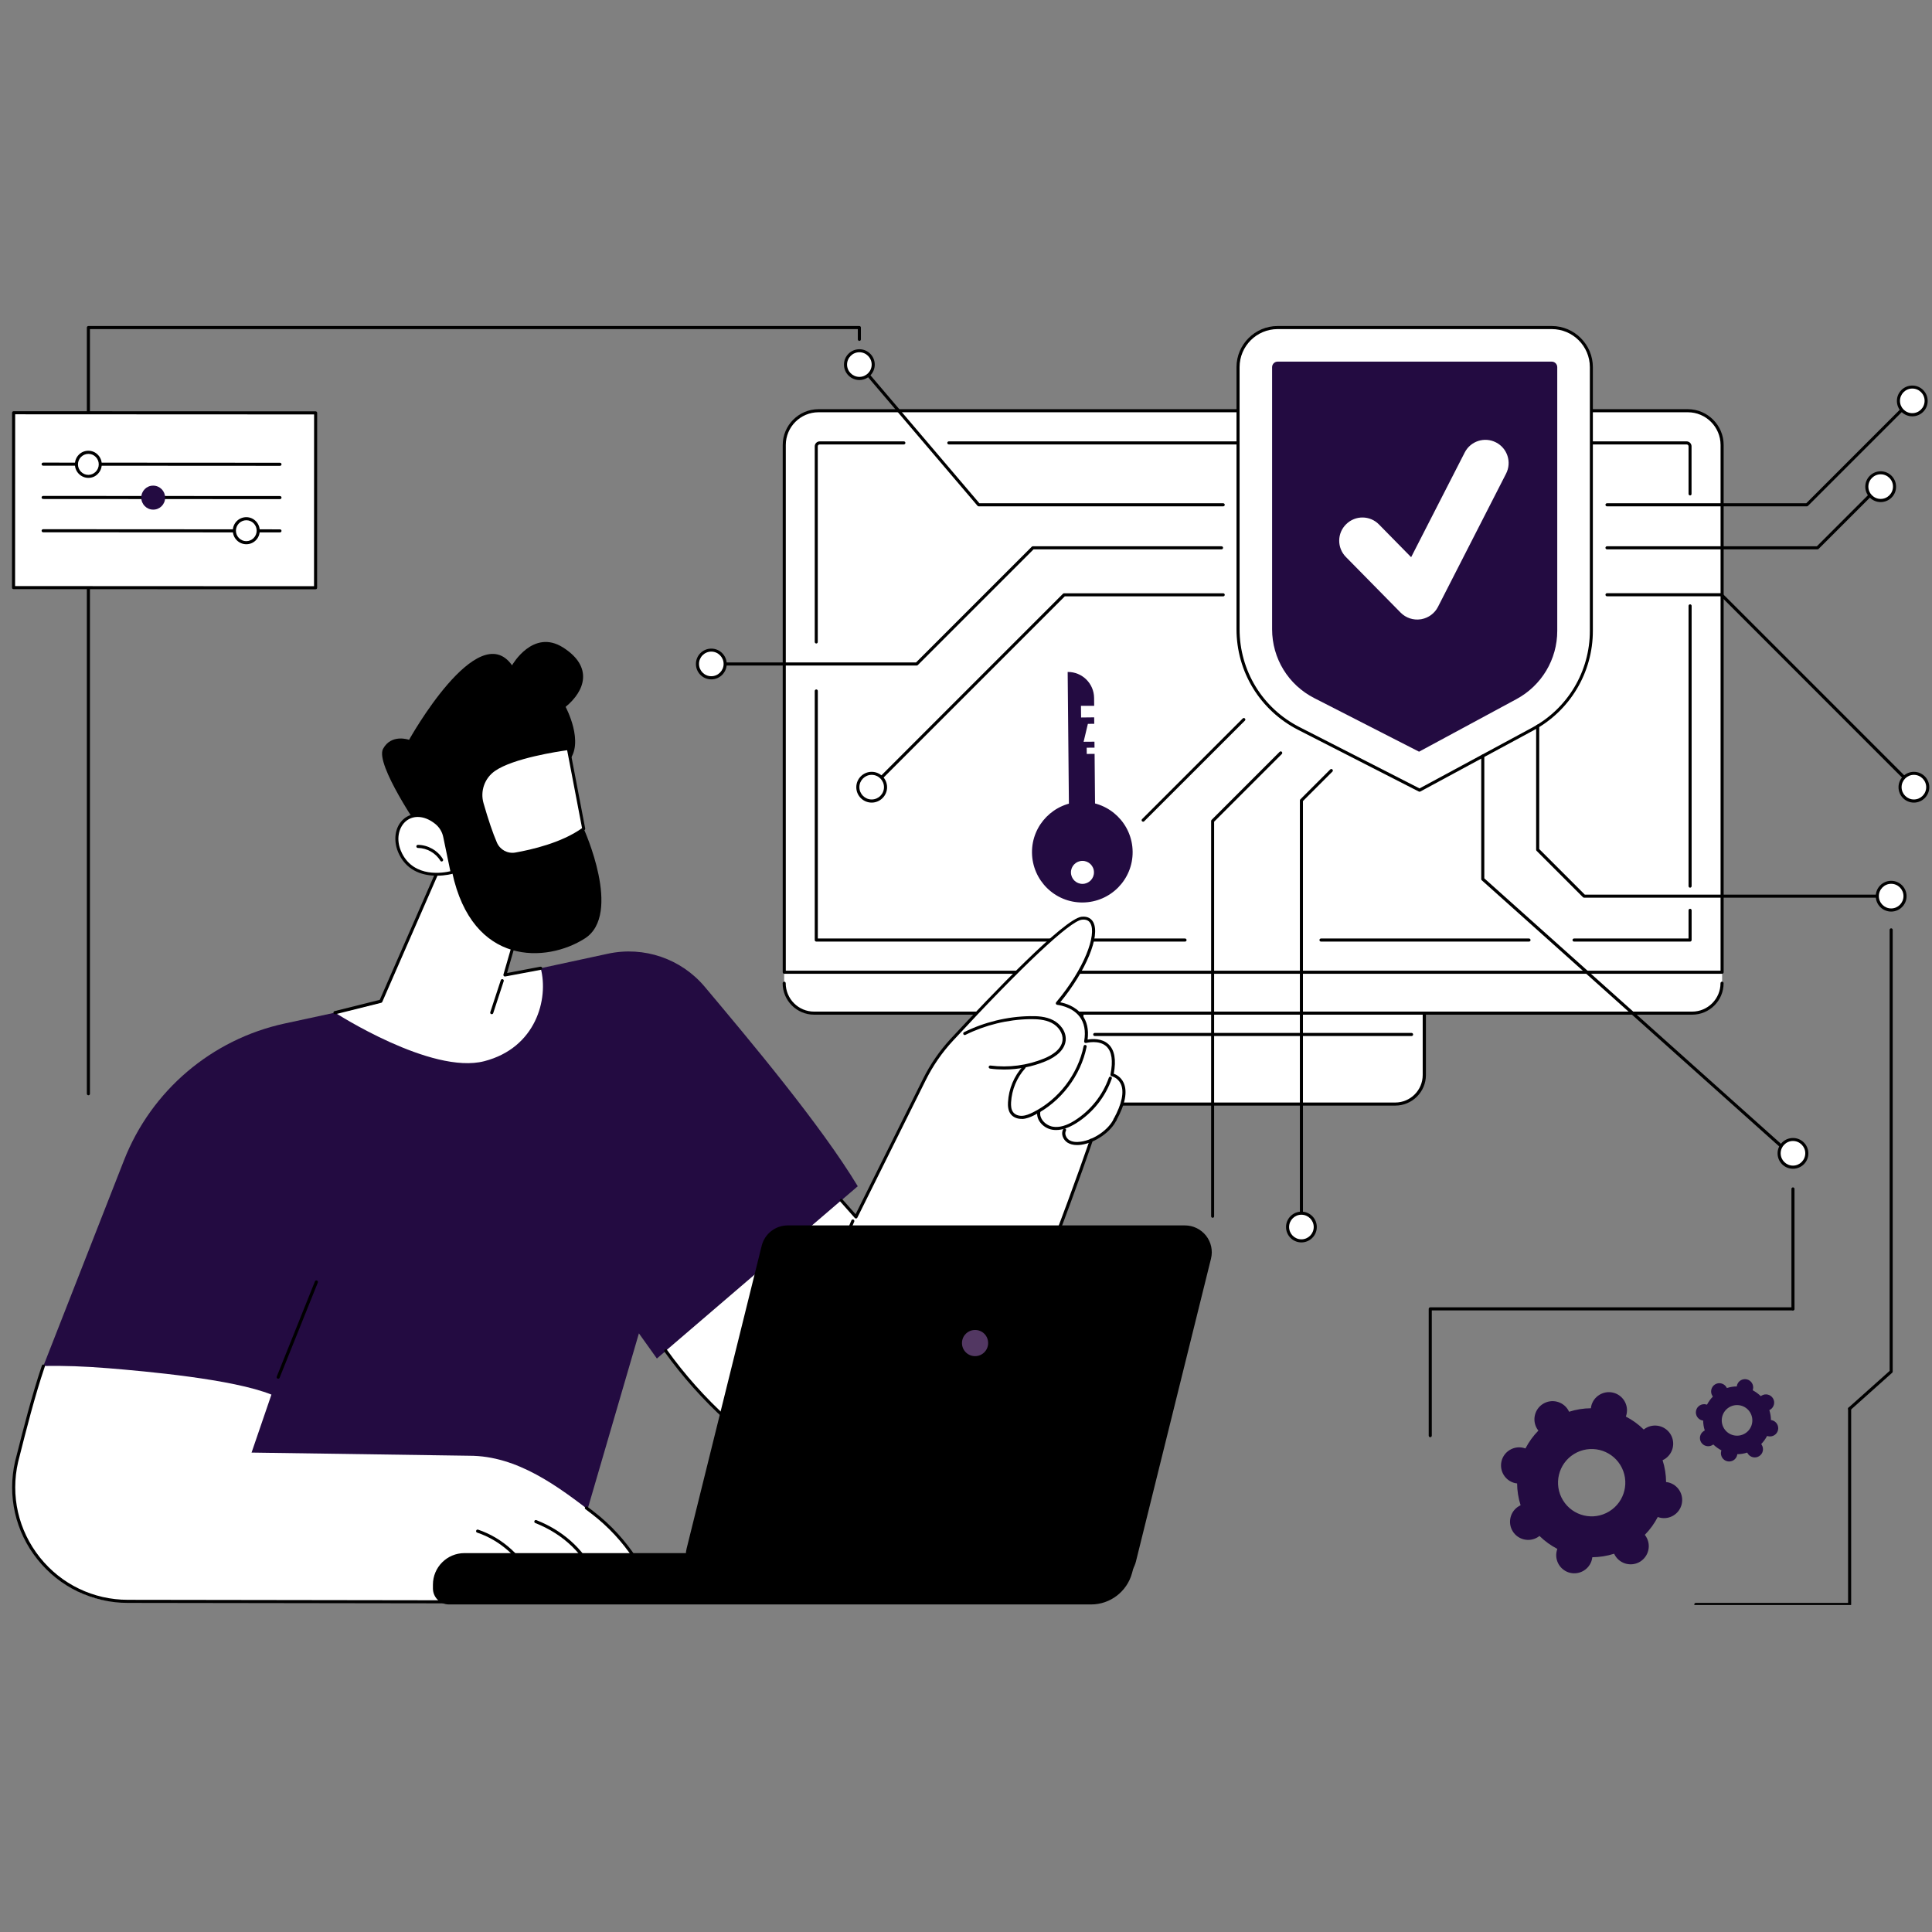<svg xmlns="http://www.w3.org/2000/svg" xmlns:xlink="http://www.w3.org/1999/xlink" width="500" zoomAndPan="magnify" viewBox="0 0 375 375" height="500" preserveAspectRatio="xMidYMid meet" version="1.0"><rect x="0" y="0" width="375" height="375" fill="#808080" stroke="none"/><defs><clipPath id="f069ca540e"><path d="M 2 264 L 128 264 L 128 311.531 L 2 311.531 Z M 2 264 " clip-rule="nonzero"/></clipPath><clipPath id="2dcc6b050e"><path d="M 84 301 L 221 301 L 221 311.531 L 84 311.531 Z M 84 301 " clip-rule="nonzero"/></clipPath><clipPath id="be49f242d5"><path d="M 328 273 L 360 273 L 360 311.531 L 328 311.531 Z M 328 273 " clip-rule="nonzero"/></clipPath><clipPath id="4c00e2be56"><path d="M 16 63.281 L 168 63.281 L 168 213 L 16 213 Z M 16 63.281 " clip-rule="nonzero"/></clipPath><clipPath id="0dd69073a7"><path d="M 240 63.281 L 309 63.281 L 309 154 L 240 154 Z M 240 63.281 " clip-rule="nonzero"/></clipPath><clipPath id="d6211016b6"><path d="M 240 63.281 L 310 63.281 L 310 154 L 240 154 Z M 240 63.281 " clip-rule="nonzero"/></clipPath></defs><path fill="#ffffff" d="M 152.223 190.84 C 152.223 194.059 154.816 196.648 158.02 196.648 L 328.465 196.648 C 331.668 196.648 334.262 194.043 334.262 190.84 L 334.262 188.707 L 329.973 186.469 L 153.621 186.469 L 152.211 188.707 L 152.211 190.84 Z M 152.223 190.84 " fill-opacity="1" fill-rule="nonzero"/><path fill="#000000" d="M 328.465 196.949 L 158.008 196.949 C 154.652 196.949 151.91 194.207 151.91 190.84 C 151.91 190.676 152.047 190.539 152.211 190.539 C 152.371 190.539 152.508 190.676 152.508 190.84 C 152.508 193.879 154.98 196.352 158.008 196.352 L 328.449 196.352 C 331.477 196.352 333.949 193.879 333.949 190.84 C 333.949 190.676 334.086 190.539 334.246 190.539 C 334.41 190.539 334.547 190.676 334.547 190.84 C 334.559 194.207 331.816 196.949 328.465 196.949 Z M 328.465 196.949 " fill-opacity="1" fill-rule="nonzero"/><path fill="#ffffff" d="M 270.82 214.297 L 215.648 214.297 C 212.539 214.297 210.016 211.773 210.016 208.664 L 210.016 196.648 L 276.469 196.648 L 276.469 208.664 C 276.469 211.773 273.945 214.297 270.82 214.297 Z M 270.82 214.297 " fill-opacity="1" fill-rule="nonzero"/><path fill="#000000" d="M 270.82 214.598 L 215.648 214.598 C 212.379 214.598 209.719 211.938 209.719 208.664 L 209.719 196.648 C 209.719 196.488 209.852 196.352 210.016 196.352 L 276.469 196.352 C 276.633 196.352 276.77 196.488 276.77 196.648 L 276.77 208.664 C 276.77 211.938 274.094 214.598 270.82 214.598 Z M 210.301 196.949 L 210.301 208.664 C 210.301 211.609 212.691 214 215.637 214 L 270.809 214 C 273.754 214 276.145 211.609 276.145 208.664 L 276.145 196.949 Z M 210.301 196.949 " fill-opacity="1" fill-rule="nonzero"/><path fill="#000000" d="M 273.984 201.09 L 212.484 201.09 C 212.324 201.09 212.188 200.953 212.188 200.789 C 212.188 200.629 212.324 200.492 212.484 200.492 L 273.984 200.492 C 274.148 200.492 274.285 200.629 274.285 200.789 C 274.285 200.969 274.148 201.09 273.984 201.09 Z M 273.984 201.09 " fill-opacity="1" fill-rule="nonzero"/><path fill="#ffffff" d="M 334.262 188.707 L 152.223 188.707 L 152.223 86.375 C 152.223 82.695 155.195 79.723 158.875 79.723 L 327.609 79.723 C 331.289 79.723 334.262 82.695 334.262 86.375 Z M 334.262 188.707 " fill-opacity="1" fill-rule="nonzero"/><path fill="#000000" d="M 334.262 189.008 L 152.223 189.008 C 152.059 189.008 151.926 188.871 151.926 188.707 L 151.926 86.375 C 151.926 82.547 155.047 79.422 158.875 79.422 L 327.609 79.422 C 331.438 79.422 334.559 82.547 334.559 86.375 L 334.559 188.707 C 334.559 188.871 334.426 189.008 334.262 189.008 Z M 152.523 188.41 L 333.961 188.41 L 333.961 86.375 C 333.961 82.871 331.113 80.02 327.609 80.02 L 158.875 80.02 C 155.371 80.02 152.523 82.871 152.523 86.375 Z M 152.523 188.41 " fill-opacity="1" fill-rule="nonzero"/><path fill="#000000" d="M 230.012 182.762 L 158.441 182.762 C 158.277 182.762 158.141 182.625 158.141 182.465 L 158.141 134.121 C 158.141 133.957 158.277 133.82 158.441 133.82 C 158.605 133.82 158.738 133.957 158.738 134.121 L 158.738 182.164 L 230.012 182.164 C 230.176 182.164 230.312 182.301 230.312 182.465 C 230.312 182.625 230.176 182.762 230.012 182.762 Z M 230.012 182.762 " fill-opacity="1" fill-rule="nonzero"/><path fill="#000000" d="M 296.777 182.762 L 256.402 182.762 C 256.242 182.762 256.105 182.625 256.105 182.465 C 256.105 182.301 256.242 182.164 256.402 182.164 L 296.777 182.164 C 296.941 182.164 297.078 182.301 297.078 182.465 C 297.078 182.625 296.953 182.762 296.777 182.762 Z M 296.777 182.762 " fill-opacity="1" fill-rule="nonzero"/><path fill="#000000" d="M 328.043 182.762 L 305.52 182.762 C 305.359 182.762 305.223 182.625 305.223 182.465 C 305.223 182.301 305.359 182.164 305.52 182.164 L 327.746 182.164 L 327.746 176.695 C 327.746 176.531 327.879 176.395 328.043 176.395 C 328.207 176.395 328.344 176.531 328.344 176.695 L 328.344 182.465 C 328.344 182.625 328.207 182.762 328.043 182.762 Z M 328.043 182.762 " fill-opacity="1" fill-rule="nonzero"/><path fill="#000000" d="M 328.043 172.297 C 327.879 172.297 327.746 172.16 327.746 171.996 L 327.746 117.598 C 327.746 117.434 327.879 117.301 328.043 117.301 C 328.207 117.301 328.344 117.434 328.344 117.598 L 328.344 171.984 C 328.344 172.16 328.207 172.297 328.043 172.297 Z M 328.043 172.297 " fill-opacity="1" fill-rule="nonzero"/><path fill="#000000" d="M 328.043 96.16 C 327.879 96.16 327.746 96.027 327.746 95.863 L 327.746 86.633 C 327.746 86.43 327.582 86.266 327.379 86.266 L 184.168 86.266 C 184.004 86.266 183.867 86.129 183.867 85.965 C 183.867 85.805 184.004 85.668 184.168 85.668 L 327.363 85.668 C 327.895 85.668 328.328 86.102 328.328 86.633 L 328.328 95.863 C 328.344 96.027 328.207 96.16 328.043 96.16 Z M 328.043 96.16 " fill-opacity="1" fill-rule="nonzero"/><path fill="#000000" d="M 158.441 124.902 C 158.277 124.902 158.141 124.766 158.141 124.602 L 158.141 86.633 C 158.141 86.102 158.578 85.668 159.105 85.668 L 175.438 85.668 C 175.602 85.668 175.738 85.805 175.738 85.965 C 175.738 86.129 175.602 86.266 175.438 86.266 L 159.094 86.266 C 158.891 86.266 158.727 86.43 158.727 86.633 L 158.727 124.602 C 158.738 124.766 158.605 124.902 158.441 124.902 Z M 158.441 124.902 " fill-opacity="1" fill-rule="nonzero"/><path fill="#230b41" d="M 124.012 258.801 L 111.699 300.992 L 23.172 292.551 L 25.355 266.754 L 7.914 266.43 L 24.066 225.215 C 29.363 211.691 41.078 201.727 55.266 198.66 C 74.652 194.465 101.883 188.586 118.027 185.109 C 124.988 183.617 132.199 186.074 136.789 191.531 C 145.488 201.891 159.242 218.25 166.492 230.25 L 127.5 263.688 Z M 124.012 258.801 " fill-opacity="1" fill-rule="nonzero"/><path fill="#000000" d="M 53.988 267.609 C 53.949 267.609 53.922 267.598 53.879 267.582 C 53.73 267.516 53.648 267.352 53.719 267.191 L 61.129 248.715 C 61.199 248.562 61.359 248.484 61.523 248.551 C 61.672 248.617 61.754 248.781 61.688 248.945 L 54.273 267.422 C 54.219 267.543 54.109 267.609 53.988 267.609 Z M 53.988 267.609 " fill-opacity="1" fill-rule="nonzero"/><path fill="#ffffff" d="M 215.824 208.598 C 217.523 200.273 210.734 202.148 210.734 202.148 C 211.902 195.32 205.223 194.75 205.223 194.75 C 212.379 186.238 214.32 177.754 209.961 178.215 C 206.594 178.582 191.484 194.531 184.75 201.809 C 182.621 204.102 180.828 206.695 179.43 209.508 L 166.137 236.211 L 163.289 232.992 L 129.227 262.195 C 137.332 273.477 147.133 281.199 155.738 286.359 C 167.469 293.391 182.688 289.047 188.988 276.898 C 200.566 254.605 211.809 221.316 211.809 221.316 C 213.953 221.316 216.422 217.312 216.422 217.312 C 220.645 209.586 215.824 208.598 215.824 208.598 Z M 215.824 208.598 " fill-opacity="1" fill-rule="nonzero"/><path fill="#000000" d="M 167.848 290.039 C 163.574 290.039 159.363 288.883 155.578 286.617 C 144.879 280.211 135.934 272.051 128.98 262.371 C 128.887 262.234 128.914 262.043 129.051 261.949 C 129.184 261.855 129.375 261.883 129.469 262.02 C 136.367 271.629 145.258 279.734 155.891 286.102 C 161.48 289.453 168.012 290.309 174.285 288.543 C 180.57 286.766 185.703 282.586 188.715 276.773 C 200.145 254.77 211.398 221.562 211.523 221.234 C 211.578 221.074 211.738 220.992 211.902 221.047 C 212.051 221.102 212.148 221.262 212.094 221.426 C 211.984 221.766 200.703 255 189.258 277.047 C 186.164 283.008 180.91 287.297 174.445 289.129 C 172.262 289.738 170.047 290.039 167.848 290.039 Z M 167.848 290.039 " fill-opacity="1" fill-rule="nonzero"/><path fill="#000000" d="M 166.137 236.508 C 166.059 236.508 165.977 236.469 165.922 236.414 L 163.07 233.195 C 162.961 233.074 162.977 232.883 163.098 232.773 C 163.219 232.668 163.41 232.68 163.52 232.801 L 166.07 235.68 L 179.172 209.383 C 180.582 206.547 182.391 203.941 184.535 201.617 C 192.586 192.93 206.582 178.297 209.934 177.941 C 211.266 177.793 211.902 178.445 212.203 179 C 213.613 181.664 210.816 188.422 205.793 194.547 C 206.742 194.723 208.727 195.293 210.016 196.961 C 210.992 198.227 211.348 199.84 211.102 201.781 C 211.957 201.633 213.871 201.484 215.16 202.691 C 216.344 203.789 216.68 205.719 216.18 208.406 C 216.641 208.57 217.578 209.031 218.094 210.156 C 218.879 211.855 218.418 214.324 216.695 217.461 C 216.613 217.609 216.438 217.664 216.289 217.586 C 216.137 217.504 216.082 217.324 216.164 217.176 C 217.766 214.246 218.242 211.91 217.551 210.402 C 216.965 209.152 215.785 208.895 215.773 208.895 C 215.691 208.883 215.621 208.828 215.582 208.773 C 215.539 208.707 215.527 208.625 215.539 208.543 C 216.07 205.922 215.812 204.102 214.754 203.113 C 213.312 201.77 210.844 202.434 210.816 202.434 C 210.723 202.461 210.613 202.434 210.531 202.367 C 210.449 202.297 210.422 202.188 210.438 202.094 C 210.777 200.125 210.465 198.523 209.527 197.301 C 207.98 195.305 205.223 195.047 205.195 195.035 C 205.086 195.02 204.992 194.953 204.953 194.859 C 204.91 194.75 204.926 194.641 204.992 194.547 C 210.598 187.879 212.824 181.418 211.672 179.258 C 211.359 178.664 210.805 178.418 209.988 178.512 C 207.707 178.758 198.355 187.539 184.969 202.012 C 182.852 204.293 181.086 206.859 179.699 209.641 L 166.41 236.348 C 166.371 236.441 166.273 236.496 166.18 236.508 C 166.164 236.508 166.152 236.508 166.137 236.508 Z M 166.137 236.508 " fill-opacity="1" fill-rule="nonzero"/><path fill="#000000" d="M 159.746 251.02 C 159.703 251.02 159.664 251.008 159.621 250.992 C 159.473 250.926 159.406 250.75 159.461 250.602 L 165.258 236.875 C 165.324 236.727 165.5 236.656 165.648 236.711 C 165.801 236.781 165.867 236.957 165.812 237.105 L 160.016 250.832 C 159.961 250.953 159.852 251.02 159.746 251.02 Z M 159.746 251.02 " fill-opacity="1" fill-rule="nonzero"/><path fill="#000000" d="M 194.891 207.594 C 193.984 207.594 193.074 207.539 192.164 207.414 C 192 207.387 191.879 207.238 191.906 207.078 C 191.934 206.914 192.066 206.805 192.246 206.82 C 195.773 207.281 199.387 206.805 202.684 205.445 C 203.945 204.93 206.078 203.777 206.242 201.863 C 206.352 200.613 205.48 199.242 204.137 198.551 C 202.809 197.859 201.23 197.805 199.875 197.816 C 195.559 197.898 191.238 198.957 187.383 200.871 C 187.234 200.941 187.059 200.887 186.992 200.738 C 186.922 200.586 186.977 200.41 187.125 200.344 C 191.062 198.387 195.477 197.316 199.875 197.234 C 201.312 197.207 202.969 197.273 204.422 198.02 C 205.738 198.699 207 200.168 206.852 201.918 C 206.703 203.574 205.305 205.027 202.914 206.004 C 200.363 207.051 197.633 207.594 194.891 207.594 Z M 194.891 207.594 " fill-opacity="1" fill-rule="nonzero"/><path fill="#000000" d="M 198.258 217.176 C 197.418 217.176 196.656 216.852 196.195 216.266 C 195.641 215.562 195.613 214.598 195.652 213.934 C 195.789 211.352 196.82 208.867 198.559 206.953 C 198.668 206.832 198.855 206.82 198.977 206.926 C 199.102 207.035 199.113 207.227 199.004 207.348 C 197.363 209.168 196.387 211.516 196.25 213.961 C 196.223 214.531 196.223 215.344 196.672 215.902 C 197.035 216.363 197.703 216.621 198.422 216.578 C 199.141 216.539 199.832 216.227 200.43 215.941 C 205.441 213.469 209.227 208.527 210.328 203.059 C 210.355 202.895 210.52 202.785 210.68 202.828 C 210.844 202.855 210.953 203.016 210.91 203.18 C 209.785 208.828 205.859 213.934 200.703 216.484 C 200.062 216.797 199.289 217.137 198.461 217.191 C 198.383 217.164 198.328 217.176 198.258 217.176 Z M 198.258 217.176 " fill-opacity="1" fill-rule="nonzero"/><path fill="#000000" d="M 204.992 219.336 C 204.75 219.336 204.504 219.32 204.273 219.281 C 203.324 219.133 202.414 218.574 201.855 217.789 C 201.395 217.148 201.219 216.418 201.34 215.723 C 201.367 215.562 201.516 215.453 201.68 215.48 C 201.844 215.508 201.953 215.656 201.926 215.82 C 201.801 216.512 202.086 217.082 202.344 217.434 C 202.809 218.086 203.594 218.562 204.383 218.695 C 205.617 218.887 206.988 218.508 208.578 217.504 C 211.656 215.562 214.02 212.602 215.23 209.168 C 215.281 209.02 215.461 208.938 215.609 208.977 C 215.758 209.031 215.852 209.207 215.797 209.355 C 214.551 212.926 212.105 215.996 208.902 218.004 C 207.465 218.902 206.172 219.336 204.992 219.336 Z M 204.992 219.336 " fill-opacity="1" fill-rule="nonzero"/><path fill="#000000" d="M 209.039 222.254 C 208.305 222.254 207.695 222.09 207.191 221.777 C 206.391 221.262 205.848 220.121 206.363 219.188 C 206.445 219.035 206.621 218.98 206.77 219.062 C 206.922 219.145 206.973 219.32 206.895 219.473 C 206.566 220.082 206.961 220.922 207.516 221.277 C 208.074 221.629 208.836 221.738 209.785 221.602 C 212.352 221.234 215.148 219.293 216.164 217.191 C 216.234 217.039 216.41 216.973 216.559 217.055 C 216.707 217.121 216.777 217.301 216.695 217.449 C 215.609 219.715 212.594 221.805 209.867 222.199 C 209.582 222.242 209.297 222.254 209.039 222.254 Z M 209.039 222.254 " fill-opacity="1" fill-rule="nonzero"/><path fill="#ffffff" d="M 127.5 310.824 L 23.441 310.824 C 11.77 311.285 0.039 297.695 3.023 284.676 C 3.934 281.145 4.625 278.32 5.074 276.406 C 5.875 272.973 6.488 270.203 7.914 266.418 C 8.117 265.887 8.293 265.438 8.414 265.141 C 12.285 265.047 16.504 265.207 21.039 265.574 C 28.289 266.172 45.164 267.664 52.684 270.691 L 48.828 281.945 L 91.117 282.559 C 100.391 282.559 108.293 288.438 115.594 294.137 C 120.523 298.035 125.207 303.438 127.5 310.824 Z M 127.5 310.824 " fill-opacity="1" fill-rule="nonzero"/><g clip-path="url(#f069ca540e)"><path fill="#000000" d="M 127.5 311.27 L 24.828 311.121 C 17.945 311.121 11.551 308.039 7.262 302.664 C 2.969 297.289 1.395 290.352 2.93 283.645 L 3.188 282.641 C 4.449 277.645 6.188 270.789 8.129 265.059 C 8.184 264.895 8.348 264.812 8.508 264.867 C 8.672 264.922 8.754 265.086 8.699 265.25 C 6.758 270.949 5.035 277.793 3.773 282.773 L 3.516 283.781 C 2.02 290.297 3.555 297.043 7.734 302.285 C 11.902 307.523 18.137 310.523 24.84 310.523 L 127.082 310.672 C 125.289 305.812 121.719 299.066 114.699 293.73 L 113.641 292.93 C 113.504 292.836 113.477 292.645 113.586 292.508 C 113.68 292.375 113.871 292.348 114.008 292.453 L 115.066 293.254 C 122.383 298.836 126.023 305.922 127.785 310.879 C 127.812 310.973 127.801 311.066 127.746 311.148 C 127.691 311.23 127.598 311.27 127.5 311.27 Z M 127.5 311.27 " fill-opacity="1" fill-rule="nonzero"/></g><path fill="#000000" d="M 115.867 307.145 C 115.746 307.145 115.637 307.074 115.594 306.953 C 113.465 301.727 109.418 297.805 103.895 295.617 C 103.742 295.562 103.664 295.387 103.73 295.223 C 103.785 295.074 103.961 294.992 104.125 295.062 C 109.812 297.316 113.965 301.348 116.164 306.723 C 116.234 306.871 116.152 307.047 116.004 307.117 C 115.949 307.145 115.906 307.145 115.867 307.145 Z M 115.867 307.145 " fill-opacity="1" fill-rule="nonzero"/><path fill="#000000" d="M 103.324 307.145 C 103.215 307.145 103.105 307.074 103.051 306.969 C 101.082 302.555 97.188 299.012 92.613 297.477 C 92.449 297.422 92.367 297.262 92.422 297.098 C 92.477 296.934 92.641 296.852 92.801 296.906 C 97.539 298.496 101.57 302.16 103.609 306.723 C 103.676 306.871 103.609 307.047 103.457 307.117 C 103.406 307.129 103.363 307.145 103.324 307.145 Z M 103.324 307.145 " fill-opacity="1" fill-rule="nonzero"/><g clip-path="url(#2dcc6b050e)"><path fill="#000000" d="M 211.781 311.422 L 87.141 311.422 C 85.418 311.422 84.031 310.023 84.031 308.312 L 84.031 307.578 C 84.031 304.199 86.773 301.457 90.156 301.457 L 220.766 301.457 L 219.723 305.352 C 218.746 308.922 215.5 311.422 211.781 311.422 Z M 211.781 311.422 " fill-opacity="1" fill-rule="nonzero"/></g><path fill="#000000" d="M 215.418 306.898 L 138.336 306.898 C 135.051 306.898 132.621 303.805 133.422 300.613 L 147.988 241.844 C 148.543 239.59 150.582 238.004 152.902 238.004 L 229.984 238.004 C 233.27 238.004 235.699 241.098 234.898 244.289 L 220.332 303.059 C 219.777 305.312 217.754 306.898 215.418 306.898 Z M 215.418 306.898 " fill-opacity="1" fill-rule="nonzero"/><path fill="#000000" d="M 215.418 307.047 L 138.336 307.047 C 136.719 307.047 135.227 306.316 134.223 305.055 C 133.23 303.777 132.879 302.148 133.27 300.586 L 147.84 241.816 C 148.422 239.48 150.5 237.852 152.902 237.852 L 229.984 237.852 C 231.602 237.852 233.094 238.586 234.098 239.848 C 235.09 241.125 235.441 242.754 235.051 244.316 L 220.484 303.086 C 219.914 305.418 217.82 307.047 215.418 307.047 Z M 152.914 238.152 C 150.648 238.152 148.695 239.684 148.137 241.883 L 133.57 300.656 C 133.203 302.133 133.531 303.668 134.465 304.863 C 135.402 306.059 136.816 306.75 138.336 306.75 L 215.418 306.75 C 217.688 306.75 219.641 305.215 220.199 303.016 L 234.766 244.246 C 235.129 242.766 234.805 241.234 233.867 240.039 C 232.93 238.844 231.52 238.152 230 238.152 Z M 152.914 238.152 " fill-opacity="1" fill-rule="nonzero"/><path fill="#523762" d="M 191.797 260.688 C 191.797 262.098 190.656 263.227 189.258 263.227 C 187.848 263.227 186.719 262.086 186.719 260.688 C 186.719 259.273 187.859 258.148 189.258 258.148 C 190.672 258.137 191.797 259.273 191.797 260.688 Z M 191.797 260.688 " fill-opacity="1" fill-rule="nonzero"/><path fill="#ffffff" d="M 85.008 168.984 L 73.93 194.328 L 65.027 196.555 C 65.027 196.555 83.707 208.637 93.996 205.977 C 104.043 203.383 106.527 193.879 104.953 187.934 L 98.016 189.238 L 100.922 179.18 C 100.906 179.18 95.898 162.738 85.008 168.984 Z M 85.008 168.984 " fill-opacity="1" fill-rule="nonzero"/><path fill="#000000" d="M 65.012 196.855 C 64.875 196.855 64.754 196.758 64.727 196.621 C 64.688 196.461 64.781 196.297 64.945 196.258 L 73.715 194.07 L 84.738 168.859 C 84.766 168.805 84.805 168.75 84.859 168.727 C 87.59 167.164 90.195 166.852 92.625 167.816 C 98.41 170.109 101.082 178.73 101.191 179.082 C 101.207 179.137 101.207 179.191 101.191 179.258 L 98.422 188.859 L 104.883 187.637 C 105.047 187.609 105.195 187.719 105.238 187.879 C 105.266 188.043 105.156 188.191 104.992 188.234 L 98.055 189.535 C 97.945 189.551 97.852 189.523 97.785 189.441 C 97.715 189.359 97.688 189.25 97.715 189.156 L 100.594 179.191 C 100.309 178.297 97.621 170.449 92.395 168.387 C 90.184 167.504 87.766 167.789 85.238 169.215 L 74.203 194.465 C 74.164 194.547 74.094 194.613 74 194.641 L 65.094 196.867 C 65.066 196.855 65.039 196.855 65.012 196.855 Z M 65.012 196.855 " fill-opacity="1" fill-rule="nonzero"/><path fill="#000000" d="M 95.449 196.855 C 95.422 196.855 95.383 196.855 95.355 196.84 C 95.191 196.785 95.109 196.621 95.164 196.461 L 97.199 190.258 C 97.254 190.094 97.418 190.012 97.582 190.066 C 97.742 190.121 97.824 190.281 97.77 190.445 L 95.734 196.648 C 95.695 196.773 95.57 196.855 95.449 196.855 Z M 95.449 196.855 " fill-opacity="1" fill-rule="nonzero"/><path fill="#000000" d="M 81.711 161.285 C 81.711 161.285 72.738 148.32 74.352 145.348 C 75.969 142.359 79.402 143.598 79.402 143.598 C 79.402 143.598 92.719 119.676 99.387 129.137 C 99.387 129.137 103.434 121.941 109.309 125.688 C 115.188 129.438 113.559 134.105 109.785 137.203 C 109.785 137.203 113.586 144.246 110.301 147.805 C 107.016 151.375 110.777 159.859 113.301 160.863 C 113.301 160.863 120.875 177.453 113.52 182.152 C 106.16 186.863 91.703 187.664 87.766 169.309 Z M 81.711 161.285 " fill-opacity="1" fill-rule="nonzero"/><path fill="#ffffff" d="M 86.328 162.359 L 87.766 169.309 C 87.766 169.309 80.598 171.398 77.762 165.75 C 75.168 160.566 79.797 155.773 84.695 159.695 C 85.539 160.375 86.109 161.312 86.328 162.359 Z M 86.328 162.359 " fill-opacity="1" fill-rule="nonzero"/><path fill="#000000" d="M 84.777 169.973 C 82.391 169.973 79.184 169.27 77.5 165.887 C 76.199 163.281 76.594 160.402 78.453 158.883 C 79.824 157.77 82.238 157.348 84.887 159.465 C 85.77 160.172 86.379 161.176 86.609 162.289 L 88.051 169.242 C 88.078 169.391 87.996 169.539 87.848 169.594 C 87.82 169.605 86.516 169.973 84.777 169.973 Z M 81.086 158.57 C 80.258 158.57 79.484 158.828 78.832 159.355 C 77.488 160.445 76.66 162.875 78.031 165.629 C 80.449 170.449 86.094 169.418 87.414 169.105 L 86.027 162.438 C 85.824 161.461 85.281 160.578 84.52 159.953 C 83.395 159.031 82.188 158.57 81.086 158.57 Z M 81.086 158.57 " fill-opacity="1" fill-rule="nonzero"/><path fill="#000000" d="M 85.73 167.219 C 85.633 167.219 85.523 167.164 85.473 167.07 C 84.574 165.574 82.863 164.598 81.113 164.586 C 80.949 164.586 80.812 164.449 80.812 164.285 C 80.812 164.121 80.938 163.988 81.113 163.988 C 83.066 164 84.969 165.086 85.973 166.758 C 86.055 166.891 86.016 167.082 85.879 167.164 C 85.836 167.203 85.781 167.219 85.73 167.219 Z M 85.73 167.219 " fill-opacity="1" fill-rule="nonzero"/><path fill="#ffffff" d="M 110.328 145.277 C 110.328 145.277 99.902 146.598 95.883 149.395 C 93.793 150.859 92.855 153.492 93.562 155.949 C 94.27 158.422 95.219 161.434 96.184 163.66 C 96.848 165.18 98.449 166.035 100.078 165.75 C 103.418 165.168 109.309 163.781 113.301 160.852 Z M 110.328 145.277 " fill-opacity="1" fill-rule="nonzero"/><path fill="#000000" d="M 99.453 166.117 C 97.934 166.117 96.535 165.223 95.898 163.781 C 94.891 161.477 93.914 158.297 93.262 156.031 C 92.531 153.453 93.508 150.684 95.707 149.148 C 99.738 146.324 109.852 145.035 110.273 144.98 C 110.438 144.969 110.574 145.062 110.602 145.227 L 113.586 160.809 C 113.613 160.918 113.559 161.039 113.465 161.109 C 109.391 164.109 103.352 165.492 100.121 166.062 C 99.902 166.105 99.684 166.117 99.453 166.117 Z M 110.082 145.617 C 108.414 145.848 99.602 147.168 96.059 149.652 C 94.062 151.051 93.184 153.547 93.848 155.883 C 94.77 159.098 95.668 161.746 96.453 163.551 C 97.066 164.949 98.531 165.738 100.023 165.48 C 103.172 164.922 108.996 163.594 112.977 160.742 Z M 110.082 145.617 " fill-opacity="1" fill-rule="nonzero"/><path fill="#230b41" d="M 209.812 136.996 L 209.84 139.266 L 212.379 139.238 L 212.391 140.488 L 211.156 140.5 L 210.328 143.977 L 212.434 143.961 L 212.445 145.117 L 210.926 145.129 L 210.938 146.34 L 212.461 146.324 L 212.566 158.039 L 207.492 158.082 L 207.234 130.426 C 210.043 130.398 212.336 132.652 212.363 135.465 L 212.379 136.996 Z M 209.812 136.996 " fill-opacity="1" fill-rule="nonzero"/><path fill="#230b41" d="M 219.844 165.316 C 219.789 159.926 215.379 155.582 209.988 155.637 C 204.598 155.691 200.254 160.105 200.309 165.492 C 200.363 170.883 204.773 175.227 210.164 175.172 C 215.555 175.117 219.898 170.719 219.844 165.316 Z M 212.336 169.309 C 212.352 170.543 211.359 171.547 210.125 171.562 C 208.891 171.574 207.883 170.586 207.871 169.348 C 207.855 168.113 208.848 167.109 210.082 167.094 C 211.32 167.082 212.336 168.074 212.336 169.309 Z M 212.336 169.309 " fill-opacity="1" fill-rule="nonzero"/><path fill="#000000" d="M 359.012 273.719 C 358.93 273.719 358.848 273.691 358.793 273.625 C 358.684 273.504 358.699 273.312 358.82 273.203 L 366.777 266.09 L 366.777 180.48 C 366.777 180.32 366.91 180.184 367.074 180.184 C 367.238 180.184 367.371 180.32 367.371 180.48 L 367.371 266.227 C 367.371 266.309 367.332 266.391 367.277 266.445 L 359.215 273.652 C 359.16 273.691 359.078 273.719 359.012 273.719 Z M 359.012 273.719 " fill-opacity="1" fill-rule="nonzero"/><path fill="#000000" d="M 348.016 254.348 C 347.852 254.348 347.715 254.211 347.715 254.047 L 347.715 230.766 C 347.715 230.602 347.852 230.469 348.016 230.469 C 348.176 230.469 348.312 230.602 348.312 230.766 L 348.312 254.047 C 348.312 254.227 348.176 254.348 348.016 254.348 Z M 348.016 254.348 " fill-opacity="1" fill-rule="nonzero"/><path fill="#000000" d="M 277.609 278.961 C 277.445 278.961 277.312 278.824 277.312 278.66 L 277.312 254.047 C 277.312 253.887 277.445 253.75 277.609 253.75 L 348.016 253.75 C 348.176 253.75 348.312 253.887 348.312 254.047 C 348.312 254.211 348.176 254.348 348.016 254.348 L 277.91 254.348 L 277.91 278.66 C 277.906 278.824 277.773 278.961 277.609 278.961 Z M 277.609 278.961 " fill-opacity="1" fill-rule="nonzero"/><g clip-path="url(#be49f242d5)"><path fill="#000000" d="M 359.012 311.719 L 329.156 311.719 C 328.992 311.719 328.859 311.582 328.859 311.422 C 328.859 311.258 328.992 311.121 329.156 311.121 L 358.711 311.121 L 358.711 273.422 C 358.711 273.258 358.848 273.121 359.012 273.121 C 359.172 273.121 359.309 273.258 359.309 273.422 L 359.309 311.422 C 359.309 311.582 359.172 311.719 359.012 311.719 Z M 359.012 311.719 " fill-opacity="1" fill-rule="nonzero"/></g><path fill="#230b41" d="M 319.504 298.266 C 319.422 298.145 319.34 298.02 319.262 297.91 C 320.277 296.879 321.121 295.699 321.773 294.449 C 321.906 294.504 322.043 294.547 322.18 294.574 C 324.066 295.02 325.965 293.852 326.414 291.965 C 326.863 290.078 325.695 288.18 323.809 287.73 C 323.672 287.703 323.523 287.676 323.387 287.664 C 323.375 286.25 323.156 284.824 322.707 283.426 C 322.832 283.371 322.965 283.305 323.09 283.223 C 324.746 282.203 325.262 280.031 324.242 278.375 C 323.223 276.719 321.051 276.203 319.395 277.223 C 319.273 277.305 319.152 277.387 319.043 277.469 C 318.012 276.449 316.828 275.605 315.582 274.957 C 315.637 274.82 315.676 274.684 315.703 274.547 C 316.152 272.66 314.984 270.762 313.098 270.312 C 311.211 269.863 309.309 271.031 308.859 272.918 C 308.832 273.055 308.809 273.203 308.793 273.34 C 307.383 273.352 305.957 273.57 304.559 274.02 C 304.504 273.898 304.434 273.762 304.355 273.637 C 303.336 271.98 301.164 271.465 299.508 272.484 C 297.852 273.504 297.336 275.676 298.352 277.332 C 298.434 277.453 298.516 277.574 298.598 277.684 C 297.578 278.715 296.738 279.898 296.086 281.145 C 295.949 281.09 295.816 281.051 295.68 281.023 C 293.793 280.574 291.891 281.742 291.441 283.629 C 290.996 285.516 292.164 287.418 294.051 287.867 C 294.188 287.895 294.336 287.922 294.469 287.934 C 294.484 289.348 294.703 290.77 295.148 292.168 C 295.027 292.223 294.891 292.293 294.77 292.375 C 293.113 293.391 292.598 295.562 293.617 297.219 C 294.633 298.875 296.805 299.391 298.461 298.375 C 298.586 298.293 298.707 298.211 298.816 298.129 C 299.848 299.148 301.027 299.988 302.277 300.641 C 302.223 300.777 302.184 300.914 302.156 301.047 C 301.707 302.934 302.875 304.836 304.762 305.285 C 306.648 305.73 308.547 304.562 308.996 302.676 C 309.023 302.543 309.051 302.391 309.066 302.258 C 310.477 302.242 311.902 302.027 313.301 301.578 C 313.355 301.699 313.422 301.836 313.504 301.957 C 314.523 303.613 316.695 304.129 318.352 303.113 C 320.008 302.078 320.523 299.922 319.504 298.266 Z M 303.375 291.207 C 301.488 288.125 302.453 284.105 305.52 282.219 C 308.602 280.332 312.621 281.297 314.508 284.363 C 316.395 287.445 315.434 291.465 312.363 293.352 C 309.297 295.25 305.262 294.289 303.375 291.207 Z M 303.375 291.207 " fill-opacity="1" fill-rule="nonzero"/><path fill="#230b41" d="M 341.957 280.453 C 341.918 280.398 341.891 280.344 341.852 280.289 C 342.312 279.816 342.691 279.285 342.992 278.715 C 343.047 278.742 343.113 278.758 343.18 278.77 C 344.035 278.973 344.906 278.445 345.109 277.59 C 345.312 276.734 344.781 275.863 343.926 275.66 C 343.859 275.648 343.805 275.633 343.738 275.633 C 343.738 274.996 343.629 274.344 343.426 273.707 C 343.48 273.68 343.547 273.652 343.602 273.613 C 344.348 273.148 344.594 272.16 344.133 271.414 C 343.668 270.664 342.68 270.422 341.934 270.883 C 341.879 270.922 341.824 270.949 341.77 270.992 C 341.293 270.531 340.766 270.148 340.195 269.852 C 340.223 269.797 340.234 269.73 340.25 269.66 C 340.453 268.805 339.922 267.938 339.066 267.734 C 338.211 267.531 337.344 268.059 337.141 268.914 C 337.125 268.98 337.113 269.035 337.113 269.105 C 336.473 269.105 335.824 269.215 335.184 269.418 C 335.156 269.363 335.129 269.293 335.09 269.238 C 334.629 268.492 333.637 268.25 332.891 268.711 C 332.145 269.172 331.898 270.164 332.359 270.91 C 332.402 270.965 332.43 271.02 332.469 271.074 C 332.008 271.547 331.629 272.078 331.328 272.648 C 331.273 272.621 331.207 272.605 331.141 272.594 C 330.285 272.391 329.414 272.918 329.211 273.773 C 329.008 274.629 329.535 275.5 330.391 275.703 C 330.461 275.715 330.516 275.73 330.582 275.73 C 330.582 276.367 330.691 277.02 330.895 277.656 C 330.84 277.684 330.773 277.711 330.719 277.754 C 329.973 278.215 329.727 279.203 330.188 279.953 C 330.648 280.699 331.641 280.941 332.387 280.48 C 332.441 280.441 332.496 280.414 332.551 280.371 C 333.027 280.832 333.555 281.215 334.125 281.512 C 334.098 281.566 334.086 281.633 334.07 281.703 C 333.867 282.559 334.398 283.426 335.254 283.629 C 336.109 283.836 336.977 283.305 337.18 282.449 C 337.195 282.383 337.207 282.328 337.207 282.258 C 337.844 282.258 338.496 282.152 339.137 281.945 C 339.164 282 339.188 282.07 339.23 282.125 C 339.691 282.871 340.684 283.113 341.43 282.652 C 342.191 282.191 342.422 281.215 341.957 280.453 Z M 334.629 277.25 C 333.773 275.852 334.207 274.02 335.605 273.164 C 337.004 272.309 338.836 272.742 339.691 274.141 C 340.547 275.539 340.113 277.371 338.715 278.227 C 337.316 279.082 335.484 278.648 334.629 277.25 Z M 334.629 277.25 " fill-opacity="1" fill-rule="nonzero"/><g clip-path="url(#4c00e2be56)"><path fill="#000000" d="M 17.156 212.59 C 16.996 212.59 16.859 212.453 16.859 212.289 L 16.859 63.578 C 16.859 63.418 16.996 63.281 17.156 63.281 L 166.805 63.281 C 166.965 63.281 167.102 63.418 167.102 63.578 L 167.102 65.875 C 167.102 66.039 166.965 66.172 166.805 66.172 C 166.641 66.172 166.504 66.039 166.504 65.875 L 166.504 63.879 L 17.457 63.879 L 17.457 212.289 C 17.457 212.465 17.332 212.59 17.156 212.59 Z M 17.156 212.59 " fill-opacity="1" fill-rule="nonzero"/></g><path fill="#ffffff" d="M 2.633 80.129 L 61.25 80.129 L 61.25 114.07 L 2.633 114.07 Z M 2.633 80.129 " fill-opacity="1" fill-rule="nonzero"/><path fill="#000000" d="M 61.25 114.379 L 2.633 114.352 C 2.551 114.352 2.48 114.328 2.414 114.273 C 2.359 114.219 2.332 114.137 2.332 114.055 L 2.348 80.117 C 2.348 79.953 2.48 79.816 2.645 79.816 L 61.266 79.844 C 61.43 79.844 61.562 79.98 61.562 80.141 L 61.551 114.082 C 61.551 114.164 61.523 114.23 61.469 114.301 C 61.402 114.352 61.332 114.379 61.25 114.379 Z M 2.93 113.758 L 60.953 113.785 L 60.965 80.441 L 2.945 80.414 Z M 2.93 113.758 " fill-opacity="1" fill-rule="nonzero"/><path fill="#000000" d="M 54.34 90.418 L 8.375 90.391 C 8.211 90.391 8.074 90.258 8.074 90.094 C 8.074 89.93 8.211 89.793 8.375 89.793 L 54.34 89.82 C 54.504 89.82 54.641 89.957 54.641 90.121 C 54.641 90.297 54.504 90.418 54.34 90.418 Z M 54.34 90.418 " fill-opacity="1" fill-rule="nonzero"/><path fill="#000000" d="M 54.34 96.883 L 8.375 96.855 C 8.211 96.855 8.074 96.719 8.074 96.555 C 8.074 96.395 8.211 96.258 8.375 96.258 L 54.34 96.285 C 54.504 96.285 54.641 96.418 54.641 96.582 C 54.641 96.746 54.504 96.883 54.34 96.883 Z M 54.34 96.883 " fill-opacity="1" fill-rule="nonzero"/><path fill="#000000" d="M 54.34 103.344 L 8.375 103.316 C 8.211 103.316 8.074 103.18 8.074 103.02 C 8.074 102.855 8.211 102.719 8.375 102.719 L 54.34 102.746 C 54.504 102.746 54.641 102.883 54.641 103.043 C 54.641 103.207 54.504 103.344 54.34 103.344 Z M 54.34 103.344 " fill-opacity="1" fill-rule="nonzero"/><path fill="#ffffff" d="M 19.48 90.121 C 19.48 91.41 18.445 92.457 17.156 92.441 C 15.883 92.441 14.848 91.398 14.848 90.105 C 14.848 88.816 15.883 87.773 17.172 87.785 C 18.445 87.801 19.48 88.844 19.48 90.121 Z M 19.48 90.121 " fill-opacity="1" fill-rule="nonzero"/><path fill="#000000" d="M 17.156 92.754 C 15.719 92.754 14.539 91.574 14.539 90.121 C 14.539 89.414 14.809 88.762 15.297 88.262 C 15.785 87.758 16.453 87.488 17.145 87.488 C 17.836 87.488 18.5 87.758 18.988 88.262 C 19.48 88.762 19.75 89.414 19.75 90.121 C 19.75 90.828 19.48 91.477 18.988 91.98 C 18.516 92.484 17.863 92.754 17.156 92.754 Z M 17.156 88.098 C 16.613 88.098 16.113 88.316 15.73 88.695 C 15.352 89.074 15.133 89.59 15.133 90.133 C 15.133 91.246 16.043 92.172 17.145 92.172 C 17.688 92.172 18.188 91.953 18.57 91.574 C 18.949 91.191 19.168 90.676 19.168 90.133 C 19.168 89.59 18.965 89.074 18.582 88.695 C 18.203 88.301 17.699 88.098 17.156 88.098 Z M 17.156 88.098 " fill-opacity="1" fill-rule="nonzero"/><path fill="#230b41" d="M 32.051 96.598 C 32.051 97.887 31.02 98.93 29.73 98.918 C 28.453 98.918 27.422 97.871 27.422 96.582 C 27.422 95.293 28.453 94.246 29.742 94.262 C 31.031 94.273 32.051 95.305 32.051 96.598 Z M 32.051 96.598 " fill-opacity="1" fill-rule="nonzero"/><path fill="#ffffff" d="M 50.121 103.02 C 50.121 104.309 49.086 105.352 47.797 105.34 C 46.523 105.34 45.488 104.293 45.488 103.004 C 45.488 101.715 46.523 100.668 47.812 100.684 C 49.086 100.684 50.121 101.727 50.121 103.02 Z M 50.121 103.02 " fill-opacity="1" fill-rule="nonzero"/><path fill="#000000" d="M 47.812 105.637 C 46.371 105.637 45.191 104.457 45.191 103.004 C 45.191 101.551 46.359 100.383 47.812 100.383 C 49.25 100.383 50.418 101.566 50.418 103.02 C 50.418 104.469 49.25 105.637 47.812 105.637 Z M 47.812 100.98 C 46.699 100.98 45.801 101.891 45.789 103.004 C 45.789 104.117 46.699 105.039 47.797 105.039 C 48.91 105.039 49.809 104.133 49.82 103.02 C 49.836 101.891 48.926 100.98 47.812 100.98 Z M 50.121 103.02 Z M 50.121 103.02 " fill-opacity="1" fill-rule="nonzero"/><g clip-path="url(#0dd69073a7)"><path fill="#ffffff" d="M 301.203 63.578 L 248 63.578 C 243.75 63.578 240.316 67.016 240.316 71.266 L 240.316 122.133 C 240.316 130.266 244.863 137.703 252.102 141.398 L 275.547 153.383 L 297.539 141.504 C 304.531 137.73 308.887 130.414 308.887 122.473 L 308.887 71.266 C 308.887 67.016 305.441 63.578 301.203 63.578 Z M 301.203 63.578 " fill-opacity="1" fill-rule="nonzero"/></g><g clip-path="url(#d6211016b6)"><path fill="#000000" d="M 275.531 153.668 C 275.492 153.668 275.438 153.656 275.398 153.641 L 251.953 141.656 C 244.578 137.879 240.004 130.398 240.004 122.117 L 240.004 71.266 C 240.004 66.867 243.59 63.281 247.988 63.281 L 301.191 63.281 C 305.59 63.281 309.172 66.867 309.172 71.266 L 309.172 122.457 C 309.172 130.523 304.762 137.922 297.66 141.762 L 275.668 153.641 C 275.641 153.668 275.586 153.668 275.531 153.668 Z M 247.988 63.879 C 243.914 63.879 240.602 67.191 240.602 71.266 L 240.602 122.133 C 240.602 130.184 245.055 137.461 252.223 141.125 L 275.531 153.031 L 297.391 141.234 C 304.301 137.5 308.59 130.305 308.59 122.457 L 308.59 71.266 C 308.59 67.191 305.277 63.879 301.203 63.879 Z M 247.988 63.879 " fill-opacity="1" fill-rule="nonzero"/></g><path fill="#230b41" d="M 255.102 135.504 C 250.051 132.926 246.914 127.793 246.914 122.133 L 246.914 71.266 C 246.914 70.668 247.402 70.191 247.988 70.191 L 301.191 70.191 C 301.789 70.191 302.262 70.68 302.262 71.266 L 302.262 122.457 C 302.262 127.984 299.234 133.047 294.375 135.68 L 275.438 145.902 Z M 255.102 135.504 " fill-opacity="1" fill-rule="nonzero"/><path fill="#ffffff" d="M 275.926 120.176 C 275.871 120.191 275.816 120.191 275.762 120.203 C 274.336 120.422 272.887 119.945 271.867 118.914 L 261.238 108.109 C 259.484 106.332 259.512 103.48 261.293 101.742 C 263.07 99.992 265.922 100.016 267.66 101.797 L 273.902 108.148 L 284.301 87.828 C 285.43 85.613 288.145 84.73 290.371 85.871 C 292.582 87 293.465 89.715 292.324 91.941 L 279.09 117.828 C 278.465 119.039 277.285 119.918 275.926 120.176 Z M 275.926 120.176 " fill-opacity="1" fill-rule="nonzero"/><path fill="#000000" d="M 177.922 129.18 L 138.062 129.18 C 137.902 129.18 137.766 129.043 137.766 128.879 C 137.766 128.715 137.902 128.582 138.062 128.582 L 177.801 128.582 L 200.27 106.113 C 200.324 106.059 200.402 106.031 200.484 106.031 L 237.098 106.031 C 237.262 106.031 237.398 106.168 237.398 106.332 C 237.398 106.492 237.262 106.629 237.098 106.629 L 200.609 106.629 L 178.141 129.098 C 178.07 129.152 178.004 129.18 177.922 129.18 Z M 177.922 129.18 " fill-opacity="1" fill-rule="nonzero"/><path fill="#000000" d="M 221.895 159.492 C 221.812 159.492 221.746 159.465 221.676 159.41 C 221.555 159.289 221.555 159.098 221.676 158.992 L 241.211 139.457 C 241.336 139.332 241.523 139.332 241.633 139.457 C 241.754 139.578 241.754 139.766 241.633 139.875 L 222.098 159.398 C 222.043 159.465 221.961 159.492 221.895 159.492 Z M 221.895 159.492 " fill-opacity="1" fill-rule="nonzero"/><path fill="#000000" d="M 235.375 236.371 C 235.211 236.371 235.078 236.238 235.078 236.074 L 235.078 159.371 C 235.078 159.289 235.105 159.223 235.156 159.152 L 248.379 145.93 C 248.504 145.809 248.691 145.809 248.801 145.93 C 248.91 146.055 248.922 146.242 248.801 146.352 L 235.66 159.492 L 235.66 236.074 C 235.672 236.238 235.551 236.371 235.375 236.371 Z M 235.375 236.371 " fill-opacity="1" fill-rule="nonzero"/><path fill="#000000" d="M 252.602 238.164 C 252.441 238.164 252.305 238.027 252.305 237.867 L 252.305 155.379 C 252.305 155.297 252.332 155.23 252.387 155.164 L 258.195 149.352 C 258.316 149.23 258.508 149.23 258.617 149.352 C 258.738 149.473 258.738 149.664 258.617 149.773 L 252.902 155.488 L 252.902 237.867 C 252.902 238.027 252.766 238.164 252.602 238.164 Z M 252.602 238.164 " fill-opacity="1" fill-rule="nonzero"/><path fill="#000000" d="M 348.016 224.805 C 347.945 224.805 347.879 224.777 347.809 224.727 L 287.602 170.855 C 287.535 170.801 287.508 170.719 287.508 170.641 L 287.508 146.758 C 287.508 146.598 287.641 146.461 287.805 146.461 C 287.969 146.461 288.105 146.598 288.105 146.758 L 288.105 170.488 L 348.219 224.277 C 348.34 224.387 348.352 224.574 348.246 224.699 C 348.176 224.777 348.094 224.805 348.016 224.805 Z M 348.016 224.805 " fill-opacity="1" fill-rule="nonzero"/><path fill="#000000" d="M 366.871 174.238 L 307.477 174.238 C 307.395 174.238 307.328 174.211 307.258 174.156 L 298.246 165.141 C 298.191 165.086 298.164 165.004 298.164 164.922 L 298.164 140.949 C 298.164 140.785 298.301 140.648 298.461 140.648 C 298.625 140.648 298.762 140.785 298.762 140.949 L 298.762 164.801 L 307.613 173.652 L 366.883 173.652 C 367.047 173.652 367.184 173.789 367.184 173.953 C 367.168 174.113 367.047 174.238 366.871 174.238 Z M 366.871 174.238 " fill-opacity="1" fill-rule="nonzero"/><path fill="#000000" d="M 350.715 98.281 L 311.914 98.281 C 311.754 98.281 311.617 98.145 311.617 97.98 C 311.617 97.816 311.754 97.684 311.914 97.684 L 350.594 97.684 L 370.672 77.605 C 370.793 77.48 370.984 77.48 371.094 77.605 C 371.215 77.727 371.215 77.914 371.094 78.023 L 350.934 98.184 C 350.879 98.238 350.797 98.281 350.715 98.281 Z M 350.715 98.281 " fill-opacity="1" fill-rule="nonzero"/><path fill="#000000" d="M 352.777 106.629 L 311.914 106.629 C 311.754 106.629 311.617 106.492 311.617 106.332 C 311.617 106.168 311.754 106.031 311.914 106.031 L 352.656 106.031 L 364.441 94.246 C 364.562 94.125 364.754 94.125 364.863 94.246 C 364.984 94.371 364.984 94.559 364.863 94.668 L 352.996 106.535 C 352.941 106.59 352.859 106.629 352.777 106.629 Z M 352.777 106.629 " fill-opacity="1" fill-rule="nonzero"/><path fill="#000000" d="M 371.484 153.098 C 371.406 153.098 371.336 153.07 371.27 153.016 L 334.004 115.738 L 311.914 115.738 C 311.754 115.738 311.617 115.602 311.617 115.441 C 311.617 115.277 311.754 115.141 311.914 115.141 L 334.125 115.141 C 334.207 115.141 334.273 115.168 334.344 115.223 L 371.703 152.582 C 371.824 152.707 371.824 152.895 371.703 153.004 C 371.637 153.07 371.566 153.098 371.484 153.098 Z M 371.484 153.098 " fill-opacity="1" fill-rule="nonzero"/><path fill="#ffffff" d="M 372.969 75.805 C 373.234 76.043 373.445 76.324 373.598 76.645 C 373.75 76.965 373.836 77.305 373.855 77.66 C 373.875 78.016 373.824 78.363 373.707 78.699 C 373.586 79.035 373.41 79.336 373.172 79.602 C 372.934 79.867 372.652 80.074 372.332 80.23 C 372.008 80.383 371.672 80.469 371.312 80.488 C 370.957 80.508 370.613 80.457 370.277 80.34 C 369.941 80.219 369.641 80.039 369.375 79.801 C 369.109 79.562 368.898 79.285 368.746 78.961 C 368.594 78.641 368.508 78.301 368.488 77.945 C 368.469 77.59 368.52 77.242 368.637 76.906 C 368.758 76.57 368.934 76.27 369.172 76.008 C 369.41 75.742 369.691 75.531 370.012 75.379 C 370.336 75.223 370.672 75.137 371.031 75.121 C 371.387 75.102 371.73 75.148 372.066 75.27 C 372.402 75.387 372.703 75.566 372.969 75.805 Z M 372.969 75.805 " fill-opacity="1" fill-rule="nonzero"/><path fill="#000000" d="M 371.176 80.809 C 369.52 80.809 368.188 79.465 368.188 77.82 C 368.188 76.164 369.531 74.836 371.176 74.836 C 372.832 74.836 374.16 76.18 374.16 77.82 C 374.176 79.465 372.832 80.809 371.176 80.809 Z M 371.176 75.418 C 369.855 75.418 368.785 76.492 368.785 77.809 C 368.785 79.125 369.855 80.195 371.176 80.195 C 372.492 80.195 373.562 79.125 373.562 77.809 C 373.578 76.492 372.504 75.418 371.176 75.418 Z M 371.176 75.418 " fill-opacity="1" fill-rule="nonzero"/><path fill="#ffffff" d="M 365.254 91.793 C 365.609 91.82 365.945 91.918 366.266 92.078 C 366.582 92.238 366.855 92.457 367.09 92.727 C 367.32 93 367.492 93.305 367.602 93.645 C 367.711 93.98 367.75 94.328 367.723 94.684 C 367.695 95.039 367.602 95.375 367.438 95.695 C 367.277 96.012 367.059 96.285 366.789 96.516 C 366.52 96.75 366.215 96.918 365.875 97.031 C 365.535 97.141 365.188 97.18 364.832 97.152 C 364.477 97.125 364.141 97.031 363.824 96.867 C 363.504 96.707 363.23 96.488 363 96.219 C 362.77 95.949 362.598 95.645 362.488 95.305 C 362.379 94.965 362.336 94.617 362.363 94.262 C 362.391 93.906 362.488 93.57 362.648 93.254 C 362.812 92.934 363.027 92.66 363.297 92.43 C 363.57 92.199 363.875 92.027 364.215 91.918 C 364.551 91.805 364.898 91.766 365.254 91.793 Z M 365.254 91.793 " fill-opacity="1" fill-rule="nonzero"/><path fill="#000000" d="M 365.039 97.453 C 363.383 97.453 362.051 96.109 362.051 94.465 C 362.051 92.809 363.395 91.477 365.039 91.477 C 366.695 91.477 368.023 92.82 368.023 94.465 C 368.039 96.109 366.695 97.453 365.039 97.453 Z M 365.039 92.062 C 363.723 92.062 362.648 93.133 362.648 94.453 C 362.648 95.77 363.723 96.84 365.039 96.84 C 366.355 96.84 367.426 95.77 367.426 94.453 C 367.441 93.148 366.367 92.062 365.039 92.062 Z M 365.039 92.062 " fill-opacity="1" fill-rule="nonzero"/><path fill="#ffffff" d="M 374.176 152.801 C 374.176 154.293 372.965 155.488 371.484 155.488 C 369.992 155.488 368.797 154.281 368.797 152.801 C 368.797 151.309 370.008 150.113 371.484 150.113 C 372.98 150.098 374.176 151.309 374.176 152.801 Z M 374.176 152.801 " fill-opacity="1" fill-rule="nonzero"/><path fill="#000000" d="M 371.484 155.785 C 369.828 155.785 368.5 154.441 368.5 152.801 C 368.5 151.145 369.844 149.812 371.484 149.812 C 373.141 149.812 374.473 151.156 374.473 152.801 C 374.473 154.441 373.129 155.785 371.484 155.785 Z M 371.484 150.398 C 370.168 150.398 369.098 151.469 369.098 152.785 C 369.098 154.102 370.168 155.176 371.484 155.176 C 372.805 155.176 373.875 154.102 373.875 152.785 C 373.875 151.484 372.805 150.398 371.484 150.398 Z M 371.484 150.398 " fill-opacity="1" fill-rule="nonzero"/><path fill="#000000" d="M 237.426 98.281 L 189.965 98.281 C 189.883 98.281 189.789 98.238 189.734 98.172 L 166.574 70.965 C 166.465 70.844 166.477 70.652 166.602 70.543 C 166.723 70.438 166.914 70.449 167.02 70.57 L 190.102 97.684 L 237.426 97.684 C 237.59 97.684 237.723 97.816 237.723 97.98 C 237.723 98.145 237.59 98.281 237.426 98.281 Z M 237.426 98.281 " fill-opacity="1" fill-rule="nonzero"/><path fill="#000000" d="M 169.191 153.098 C 169.113 153.098 169.043 153.07 168.977 153.016 C 168.855 152.895 168.855 152.707 168.977 152.598 L 206.336 115.234 C 206.391 115.18 206.473 115.156 206.555 115.156 L 237.426 115.156 C 237.59 115.156 237.723 115.289 237.723 115.453 C 237.723 115.617 237.59 115.75 237.426 115.75 L 206.676 115.75 L 169.41 153.016 C 169.344 153.07 169.273 153.098 169.191 153.098 Z M 169.191 153.098 " fill-opacity="1" fill-rule="nonzero"/><path fill="#ffffff" d="M 168.703 68.875 C 168.957 69.125 169.148 69.418 169.285 69.746 C 169.422 70.074 169.492 70.418 169.492 70.777 C 169.492 71.133 169.422 71.477 169.285 71.805 C 169.148 72.133 168.957 72.426 168.703 72.676 C 168.449 72.93 168.16 73.121 167.832 73.258 C 167.5 73.395 167.16 73.465 166.801 73.465 C 166.445 73.465 166.102 73.395 165.773 73.258 C 165.445 73.121 165.152 72.93 164.902 72.676 C 164.648 72.426 164.457 72.133 164.32 71.805 C 164.184 71.477 164.113 71.133 164.113 70.777 C 164.113 70.418 164.184 70.078 164.32 69.746 C 164.457 69.418 164.648 69.125 164.902 68.875 C 165.152 68.621 165.445 68.43 165.773 68.293 C 166.102 68.156 166.445 68.086 166.801 68.086 C 167.16 68.086 167.5 68.156 167.832 68.293 C 168.16 68.43 168.449 68.621 168.703 68.875 Z M 168.703 68.875 " fill-opacity="1" fill-rule="nonzero"/><path fill="#000000" d="M 166.805 73.762 C 165.148 73.762 163.816 72.418 163.816 70.773 C 163.816 69.117 165.16 67.789 166.805 67.789 C 168.461 67.789 169.789 69.133 169.789 70.773 C 169.789 72.418 168.445 73.762 166.805 73.762 Z M 166.805 68.371 C 165.488 68.371 164.414 69.445 164.414 70.762 C 164.414 72.078 165.488 73.152 166.805 73.152 C 168.121 73.152 169.191 72.078 169.191 70.762 C 169.191 69.457 168.121 68.371 166.805 68.371 Z M 166.805 68.371 " fill-opacity="1" fill-rule="nonzero"/><path fill="#ffffff" d="M 166.492 152.801 C 166.492 154.293 167.699 155.488 169.18 155.488 C 170.66 155.488 171.867 154.281 171.867 152.801 C 171.867 151.309 170.66 150.113 169.18 150.113 C 167.699 150.113 166.492 151.309 166.492 152.801 Z M 166.492 152.801 " fill-opacity="1" fill-rule="nonzero"/><path fill="#000000" d="M 169.191 155.785 C 167.535 155.785 166.207 154.441 166.207 152.801 C 166.207 151.145 167.551 149.812 169.191 149.812 C 170.836 149.812 172.18 151.156 172.18 152.801 C 172.18 154.441 170.836 155.785 169.191 155.785 Z M 169.191 150.398 C 167.875 150.398 166.805 151.469 166.805 152.785 C 166.805 154.102 167.875 155.176 169.191 155.176 C 170.512 155.176 171.582 154.102 171.582 152.785 C 171.582 151.484 170.512 150.398 169.191 150.398 Z M 169.191 150.398 " fill-opacity="1" fill-rule="nonzero"/><path fill="#ffffff" d="M 249.902 238.164 C 249.902 239.66 251.109 240.852 252.59 240.852 C 254.07 240.852 255.277 239.645 255.277 238.164 C 255.277 236.672 254.07 235.477 252.59 235.477 C 251.109 235.477 249.902 236.672 249.902 238.164 Z M 249.902 238.164 " fill-opacity="1" fill-rule="nonzero"/><path fill="#000000" d="M 252.602 241.152 C 250.945 241.152 249.617 239.809 249.617 238.164 C 249.617 236.523 250.961 235.18 252.602 235.18 C 254.258 235.18 255.59 236.523 255.59 238.164 C 255.59 239.809 254.246 241.152 252.602 241.152 Z M 252.602 235.777 C 251.285 235.777 250.215 236.848 250.215 238.164 C 250.215 239.48 251.285 240.555 252.602 240.555 C 253.918 240.555 254.992 239.48 254.992 238.164 C 254.992 236.848 253.918 235.777 252.602 235.777 Z M 252.602 235.777 " fill-opacity="1" fill-rule="nonzero"/><path fill="#ffffff" d="M 369.762 173.938 C 369.762 175.43 368.555 176.625 367.074 176.625 C 365.594 176.625 364.387 175.418 364.387 173.938 C 364.387 172.445 365.594 171.25 367.074 171.25 C 368.555 171.25 369.762 172.457 369.762 173.938 Z M 369.762 173.938 " fill-opacity="1" fill-rule="nonzero"/><path fill="#000000" d="M 367.074 176.938 C 365.418 176.938 364.086 175.594 364.086 173.953 C 364.086 172.297 365.43 170.965 367.074 170.965 C 368.73 170.965 370.062 172.309 370.062 173.953 C 370.062 175.594 368.719 176.938 367.074 176.938 Z M 367.074 171.547 C 365.758 171.547 364.684 172.621 364.684 173.938 C 364.684 175.254 365.758 176.328 367.074 176.328 C 368.391 176.328 369.465 175.254 369.465 173.938 C 369.465 172.621 368.391 171.547 367.074 171.547 Z M 367.074 171.547 " fill-opacity="1" fill-rule="nonzero"/><path fill="#ffffff" d="M 350.676 223.434 C 350.734 223.785 350.719 224.137 350.641 224.484 C 350.559 224.828 350.41 225.148 350.203 225.438 C 349.996 225.727 349.738 225.965 349.438 226.152 C 349.133 226.34 348.805 226.461 348.453 226.52 C 348.102 226.574 347.75 226.562 347.406 226.48 C 347.059 226.398 346.738 226.254 346.449 226.047 C 346.16 225.836 345.922 225.582 345.734 225.277 C 345.547 224.977 345.426 224.648 345.371 224.297 C 345.312 223.945 345.324 223.594 345.406 223.246 C 345.488 222.898 345.633 222.582 345.844 222.293 C 346.051 222.004 346.305 221.766 346.609 221.578 C 346.914 221.391 347.242 221.27 347.594 221.211 C 347.945 221.156 348.293 221.168 348.641 221.25 C 348.988 221.332 349.305 221.477 349.594 221.684 C 349.883 221.895 350.121 222.148 350.309 222.453 C 350.496 222.754 350.617 223.082 350.676 223.434 Z M 350.676 223.434 " fill-opacity="1" fill-rule="nonzero"/><path fill="#000000" d="M 348.016 226.855 C 346.359 226.855 345.027 225.512 345.027 223.871 C 345.027 222.215 346.371 220.883 348.016 220.883 C 349.672 220.883 351 222.227 351 223.871 C 351.016 225.512 349.672 226.855 348.016 226.855 Z M 348.016 221.465 C 346.695 221.465 345.625 222.539 345.625 223.855 C 345.625 225.172 346.695 226.246 348.016 226.246 C 349.332 226.246 350.402 225.172 350.402 223.855 C 350.418 222.555 349.332 221.465 348.016 221.465 Z M 348.016 221.465 " fill-opacity="1" fill-rule="nonzero"/><path fill="#ffffff" d="M 138.395 126.211 C 138.75 126.254 139.082 126.363 139.391 126.539 C 139.699 126.715 139.965 126.945 140.184 127.227 C 140.406 127.508 140.562 127.816 140.656 128.16 C 140.754 128.504 140.777 128.855 140.734 129.207 C 140.691 129.562 140.582 129.895 140.406 130.203 C 140.23 130.516 140 130.777 139.719 130.996 C 139.441 131.219 139.129 131.375 138.785 131.469 C 138.441 131.566 138.09 131.59 137.738 131.547 C 137.383 131.504 137.051 131.395 136.742 131.219 C 136.434 131.043 136.168 130.812 135.949 130.535 C 135.727 130.254 135.57 129.941 135.477 129.598 C 135.379 129.254 135.355 128.906 135.398 128.551 C 135.441 128.195 135.551 127.863 135.727 127.555 C 135.902 127.246 136.133 126.98 136.414 126.762 C 136.691 126.543 137.004 126.383 137.348 126.289 C 137.691 126.195 138.043 126.168 138.395 126.211 Z M 138.395 126.211 " fill-opacity="1" fill-rule="nonzero"/><path fill="#000000" d="M 138.062 131.867 C 136.406 131.867 135.078 130.523 135.078 128.879 C 135.078 127.223 136.422 125.895 138.062 125.895 C 139.719 125.895 141.051 127.238 141.051 128.879 C 141.051 130.523 139.707 131.867 138.062 131.867 Z M 138.062 126.477 C 136.746 126.477 135.676 127.551 135.676 128.867 C 135.676 130.184 136.746 131.254 138.062 131.254 C 139.379 131.254 140.453 130.184 140.453 128.867 C 140.453 127.562 139.379 126.477 138.062 126.477 Z M 138.062 126.477 " fill-opacity="1" fill-rule="nonzero"/></svg>